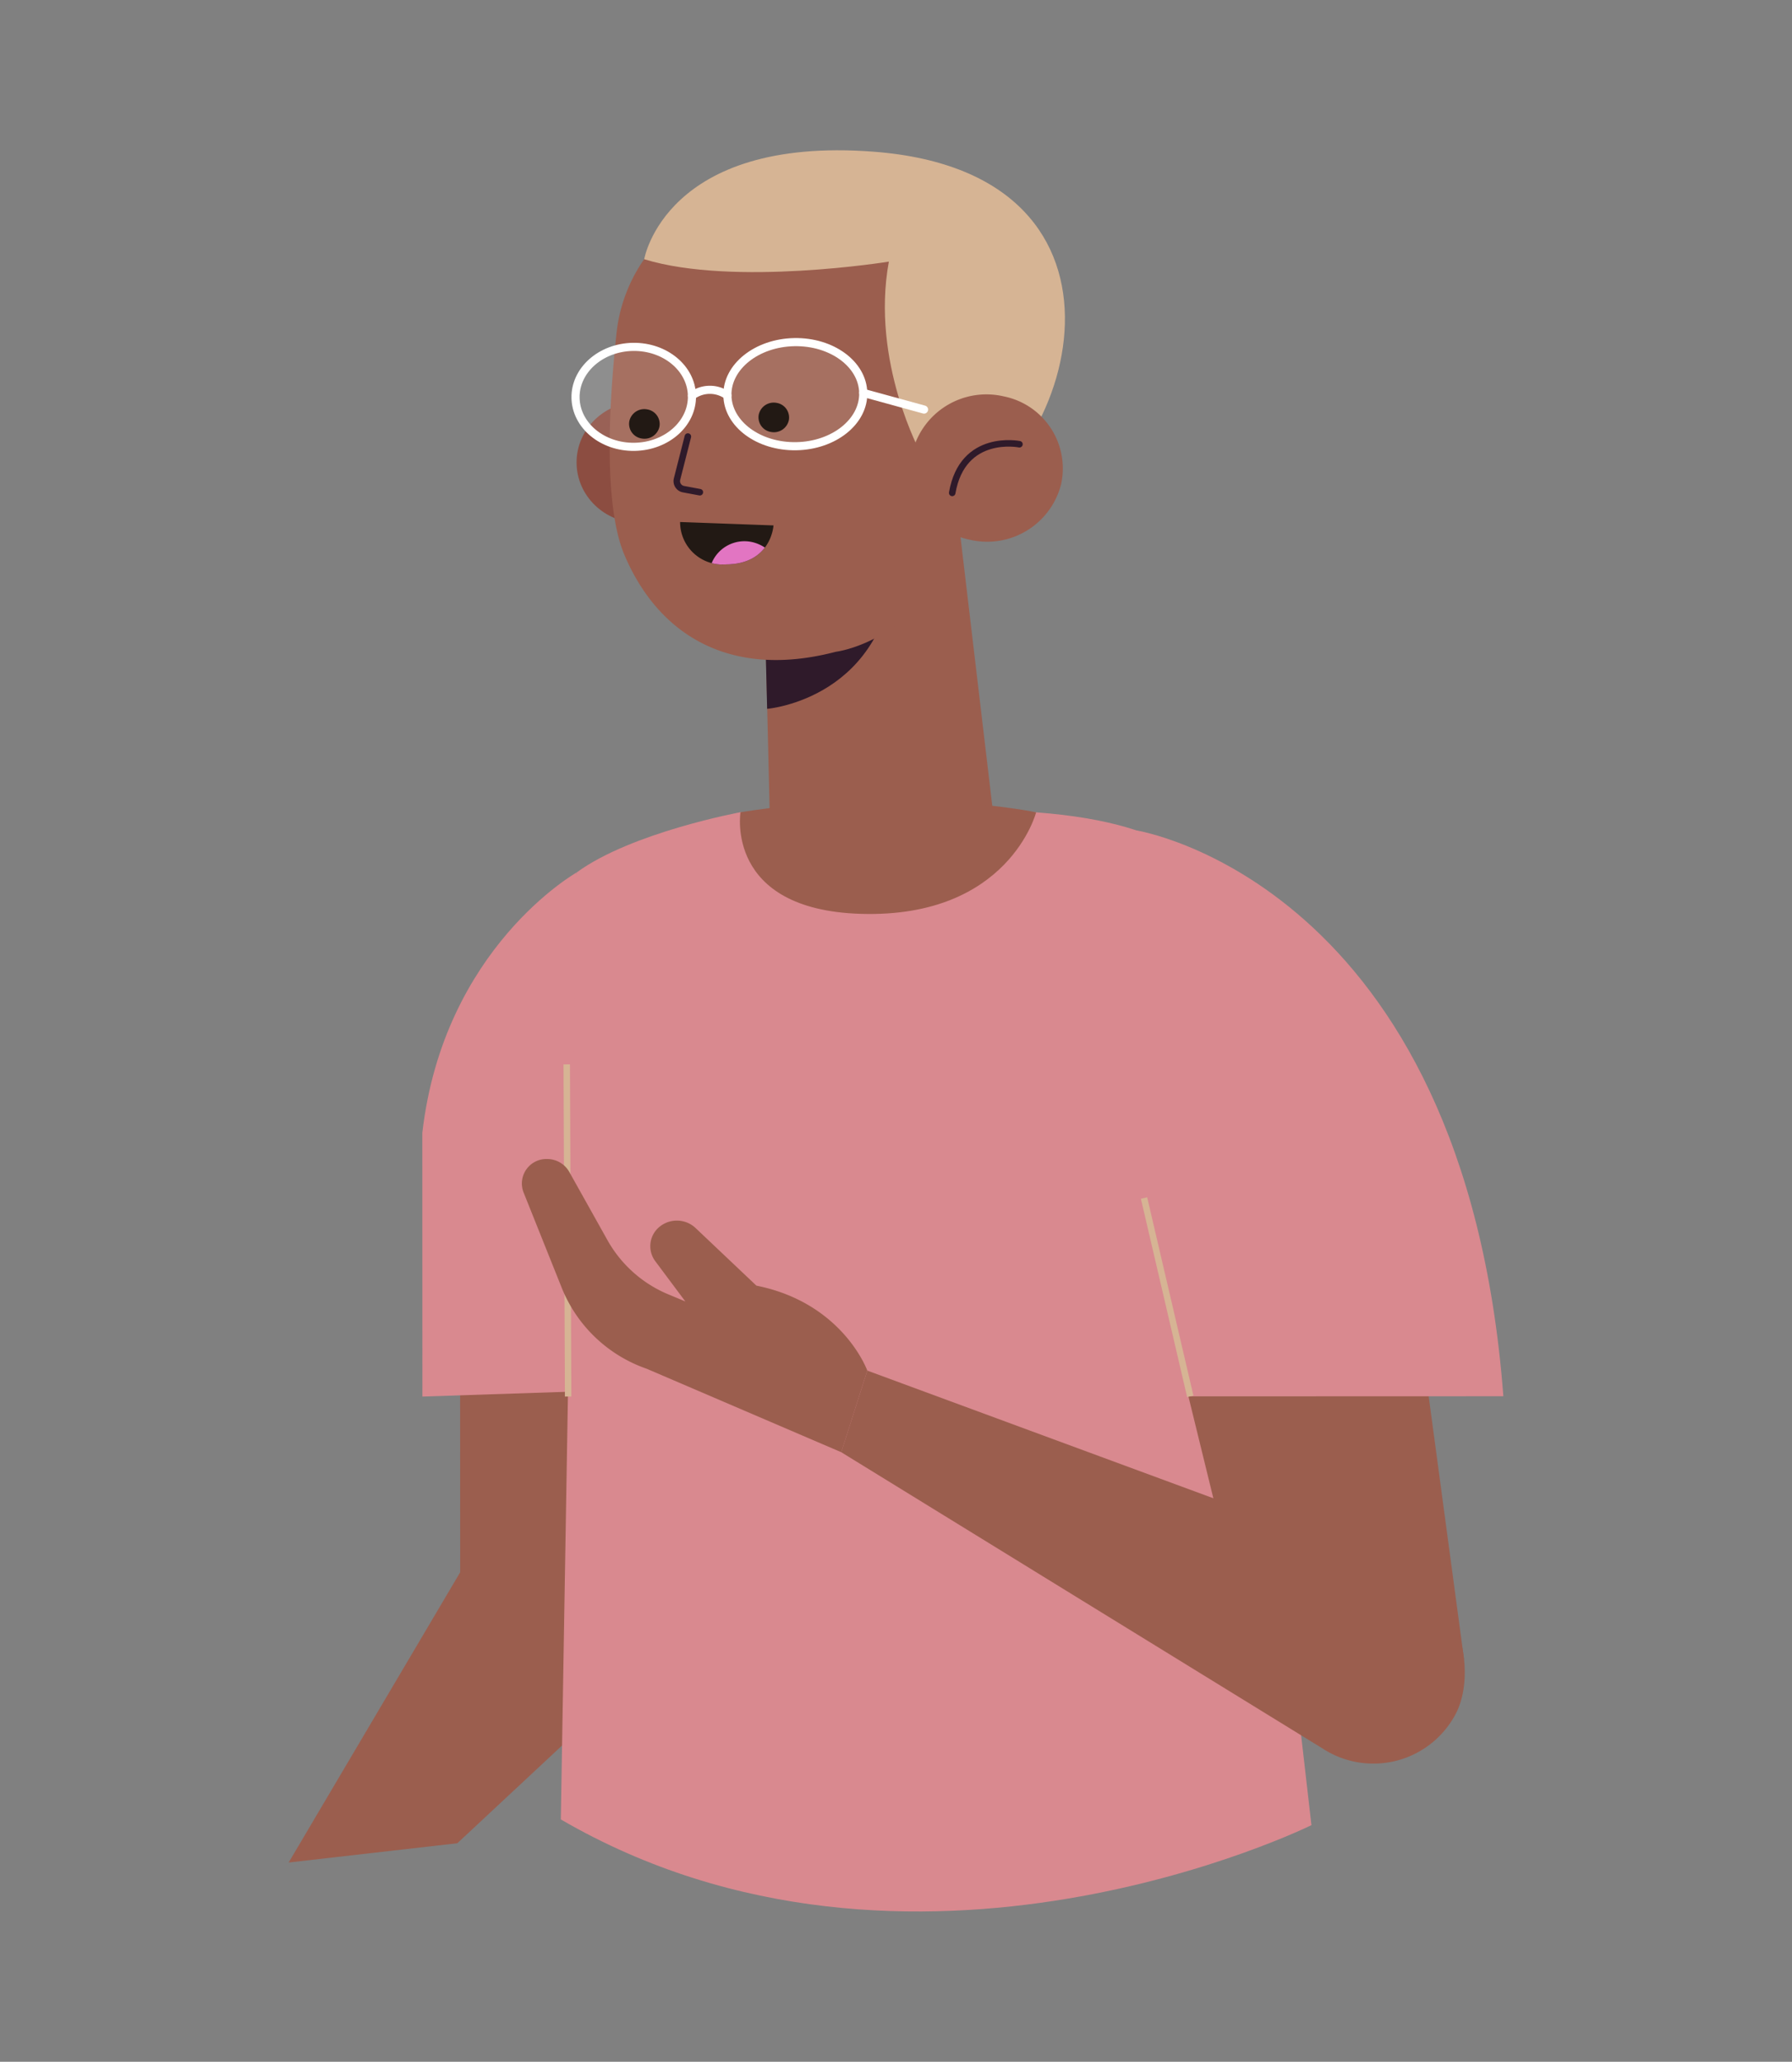 <svg id="_1" data-name="1" xmlns="http://www.w3.org/2000/svg" xmlns:xlink="http://www.w3.org/1999/xlink" viewBox="0 0 278.229 319.93"><rect x="0" y="0" width="278.229" height="319.93" fill="#808080" stroke="none"/><defs><style>.cls-1{fill:#221914;}.cls-2{fill:#8c4d41;}.cls-3{fill:#9b5e4e;}.cls-4{fill:#2f1a2a;}.cls-5{fill:#d6b494;}.cls-10,.cls-6,.cls-8{fill:none;}.cls-6{stroke:#2f1a2a;stroke-width:1.012px;}.cls-10,.cls-6{stroke-linecap:round;stroke-linejoin:round;}.cls-7{fill:#d9898f;}.cls-8{stroke:#d6b494;stroke-miterlimit:10;}.cls-9{fill:#fff;opacity:0.11;}.cls-10{stroke:#fff;stroke-width:1.261px;}.cls-11{clip-path:url(#clip-path);}.cls-12{fill:#e275c2;}</style><clipPath id="clip-path"><path id="_Trazado_de_recorte_" data-name="&lt;Trazado de recorte&gt;" class="cls-1" d="M105.593,81l14.5.53s-.319,6.052-7.44,6.052A6.583,6.583,0,0,1,105.593,81Z"/></clipPath></defs><title>ilustraciones</title><ellipse class="cls-2" cx="99.267" cy="71.753" rx="9.747" ry="9.401"/><polygon class="cls-3" points="118.746 94.504 119.636 131.47 154.539 129.049 147.429 68.974 118.746 94.504"/><path class="cls-4" d="M119.108,109.992s18.973-1.525,19.881-23.409l-20.242,8.972Z"/><path class="cls-3" d="M111.332,31.359A24.58,24.58,0,0,0,95.719,51.726c-1.12,10.4-2.113,26.515,1.241,34.409,5.185,12.2,16.188,19.355,32.823,15,0,0,19.477-2.3,22.284-30.622C155.388,36.994,130.991,23.865,111.332,31.359Z"/><path class="cls-5" d="M143.04,70.483s-7.888-14.315-5.035-29.888c0,0-24.068,3.9-37.987-.37,0,0,3.263-19.15,35.636-16.684,44.332,3.377,31.392,48.946,10.254,56.75Z"/><path class="cls-3" d="M164.749,75.14a11.842,11.842,0,0,1-14.14,8.619,11.407,11.407,0,0,1-8.936-13.638,11.842,11.842,0,0,1,14.14-8.62A11.408,11.408,0,0,1,164.749,75.14Z"/><path class="cls-6" d="M158.282,68.934s-8.829-1.791-10.439,7.551"/><polygon class="cls-3" points="71.43 189.171 71.448 243.972 44.816 289.009 71.002 286.02 102.739 256.43 99.307 191.915 71.43 189.171"/><path class="cls-7" d="M89.539,135.378S68.875,147.02,65.57,175.794l.014,40.915,33.731-1.123Z"/><path class="cls-7" d="M114.968,126.033s-16.929,3.121-25.429,9.345L87.075,282.323c54.386,31.615,116.543.887,116.543.887l-16.913-147.1s-2.2-8.292-25.834-10.059Z"/><path class="cls-3" d="M160.871,126.048s-19.5-4.148-45.9-.015c0,0-2.5,15.14,18.7,15.771C156.634,142.488,160.871,126.048,160.871,126.048Z"/><line class="cls-8" x1="88.209" y1="216.702" x2="87.992" y2="165.16"/><path class="cls-3" d="M134.657,212.677s-3.773-10.491-17.217-13.182l-9.46-8.955a4.239,4.239,0,0,0-5.405-.314h0a3.886,3.886,0,0,0-.831,5.48l4.659,6.238-2.555-1.061a19.358,19.358,0,0,1-9.5-8.386l-5.971-10.666a3.942,3.942,0,0,0-3.42-1.984h0a3.8,3.8,0,0,0-3.684,5.142l5.982,14.938a21.973,21.973,0,0,0,13.153,12.465l30.209,12.951Z"/><path class="cls-3" d="M134.657,212.677l84.007,30.974c7.266,3.028,10.787,14.952,7.543,21.917h0a14.438,14.438,0,0,1-20.879,5.736l-74.714-45.961Z"/><polygon class="cls-3" points="227.313 257.509 218.506 192.031 177.766 189.138 192.061 247.481 227.313 257.509"/><path class="cls-7" d="M176.467,128.865s50.911,8.074,56.946,87.792l-62.606.02-4.135-51.586Z"/><polyline class="cls-7" points="184.513 216.672 172.721 216.676 165.384 175.517"/><path class="cls-9" d="M112.936,61.364c.091,4.46,4.886,7.985,10.711,7.875s10.472-3.816,10.381-8.276-4.887-7.985-10.711-7.874S112.845,56.9,112.936,61.364Z"/><ellipse class="cls-9" cx="98.396" cy="61.581" rx="9.039" ry="7.756" transform="translate(-0.913 1.484) rotate(-0.86)"/><path class="cls-10" d="M112.936,61.364c.091,4.46,4.886,7.985,10.711,7.875s10.472-3.816,10.381-8.276-4.887-7.985-10.711-7.874S112.845,56.9,112.936,61.364Z"/><ellipse class="cls-10" cx="98.396" cy="61.581" rx="9.039" ry="7.756" transform="translate(-0.913 1.484) rotate(-0.86)"/><path class="cls-10" d="M112.936,61.364a4.659,4.659,0,0,0-5.5.045"/><line class="cls-10" x1="134.028" y1="60.963" x2="143.468" y2="63.552"/><line class="cls-8" x1="184.804" y1="216.672" x2="177.624" y2="185.898"/><path class="cls-1" d="M102.386,66.205a2.375,2.375,0,0,1-2.777,1.834,2.3,2.3,0,0,1-1.9-2.678,2.377,2.377,0,0,1,2.777-1.835A2.3,2.3,0,0,1,102.386,66.205Z"/><path class="cls-1" d="M122.479,65.194a2.377,2.377,0,0,1-2.777,1.835,2.3,2.3,0,0,1-1.9-2.679,2.376,2.376,0,0,1,2.777-1.834A2.3,2.3,0,0,1,122.479,65.194Z"/><path class="cls-6" d="M106.8,67.742l-1.687,6.614a1.273,1.273,0,0,0,1.031,1.553l2.515.469"/><path id="_Trazado_de_recorte_2" data-name="&lt;Trazado de recorte&gt;" class="cls-1" d="M105.593,81l14.5.53s-.319,6.052-7.44,6.052A6.583,6.583,0,0,1,105.593,81Z"/><g class="cls-11"><path class="cls-12" d="M120.5,91.4a5.5,5.5,0,0,1-7.187,2.57,5.153,5.153,0,0,1-2.665-6.933,5.506,5.506,0,0,1,7.188-2.57A5.153,5.153,0,0,1,120.5,91.4Z"/></g></svg>